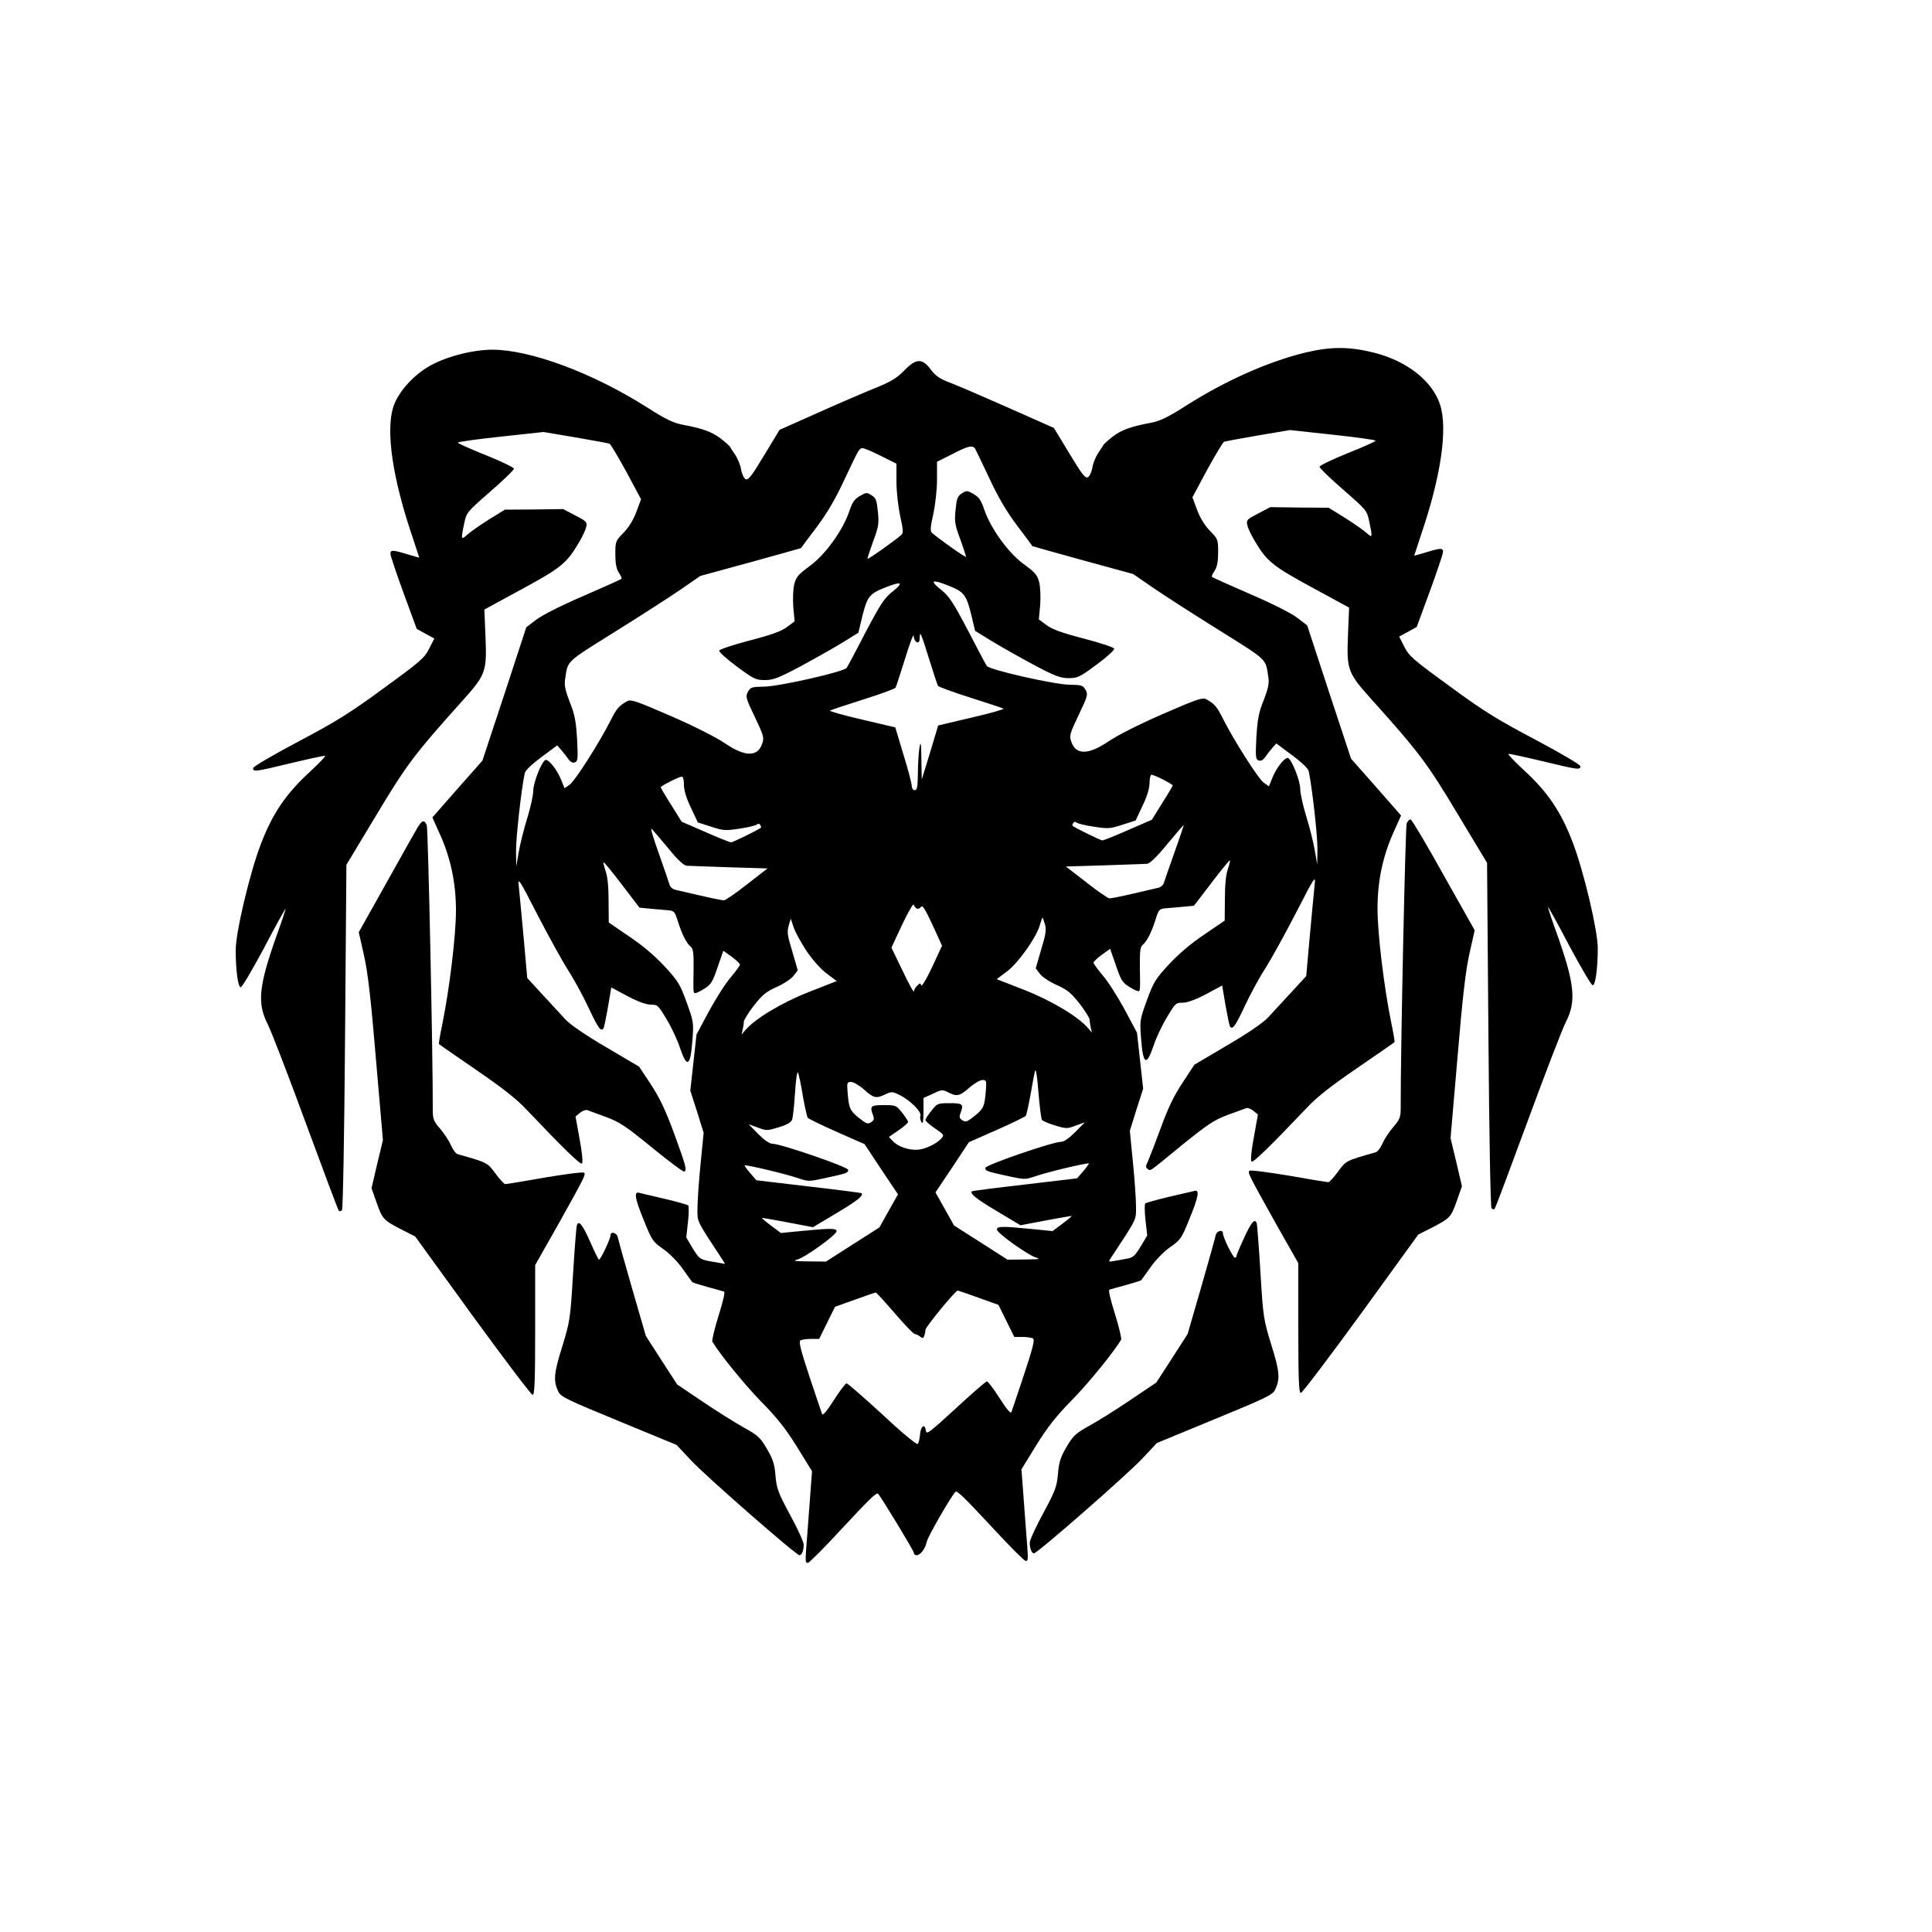 <?xml version="1.0" standalone="no"?>
<!DOCTYPE svg PUBLIC "-//W3C//DTD SVG 20010904//EN"
 "http://www.w3.org/TR/2001/REC-SVG-20010904/DTD/svg10.dtd">
<svg version="1.0" xmlns="http://www.w3.org/2000/svg"
 width="1000pt" height="1000pt" viewBox="0 0 1000 1000"
 preserveAspectRatio="xMidYMid meet">
<g transform="translate(0,1000) scale(0.1,-0.1)"
fill="#000000" stroke="none">
<path d="M6760 8176 c-191 -46 -411 -143 -615 -272 -105 -67 -142 -84 -192
-93 -101 -19 -150 -37 -195 -72 -24 -19 -44 -37 -46 -41 -2 -4 -14 -23 -28
-43 -13 -20 -27 -54 -30 -76 -4 -22 -14 -44 -23 -49 -14 -7 -31 15 -96 123
l-80 132 -230 102 c-126 56 -263 115 -302 130 -59 22 -79 36 -105 70 -45 60
-76 59 -138 -5 -38 -39 -67 -57 -151 -91 -57 -23 -192 -81 -299 -129 l-195
-87 -80 -132 c-65 -108 -82 -130 -96 -123 -9 5 -19 27 -23 49 -3 22 -17 56
-30 76 -14 20 -26 39 -28 43 -2 4 -22 22 -46 41 -45 35 -94 53 -195 72 -50 9
-87 26 -192 93 -280 177 -599 295 -795 296 -110 0 -257 -40 -341 -93 -80 -50
-150 -132 -173 -202 -40 -125 -5 -369 99 -674 19 -58 35 -106 35 -107 0 -1
-27 7 -61 17 -75 23 -89 24 -88 2 0 -10 31 -101 68 -203 l68 -185 45 -25 46
-25 -27 -53 c-24 -48 -45 -66 -236 -205 -177 -130 -246 -172 -442 -276 -134
-71 -233 -129 -233 -137 0 -20 9 -19 196 26 92 22 171 39 176 38 5 -2 -30 -38
-76 -81 -126 -115 -196 -218 -257 -379 -57 -150 -129 -454 -129 -546 0 -104
12 -192 26 -192 7 0 61 92 121 204 59 113 109 203 111 202 1 -2 -18 -61 -44
-132 -95 -267 -104 -355 -49 -464 20 -39 109 -271 199 -516 90 -244 166 -448
170 -451 3 -4 11 -2 16 3 5 5 12 366 16 899 l7 889 153 254 c157 262 198 317
445 592 124 138 129 153 122 332 l-6 143 193 105 c205 111 234 136 296 241 18
30 35 66 38 81 6 26 2 30 -56 60 l-63 33 -151 -2 -151 -1 -84 -52 c-46 -29
-96 -64 -111 -78 -32 -29 -33 -25 -15 60 12 56 14 58 134 163 68 59 123 112
123 119 0 6 -65 38 -145 70 -80 32 -145 61 -145 65 0 4 100 18 222 31 l221 24
166 -28 c91 -16 171 -30 176 -33 6 -2 44 -67 87 -145 l76 -142 -24 -65 c-16
-43 -40 -81 -67 -109 -41 -42 -42 -45 -42 -110 0 -49 5 -76 18 -96 10 -15 17
-30 14 -32 -3 -3 -92 -43 -198 -89 -114 -49 -215 -100 -244 -123 l-51 -39
-113 -345 -114 -345 -130 -147 -129 -147 35 -78 c59 -128 87 -259 87 -403 0
-130 -33 -403 -70 -586 -12 -57 -20 -105 -18 -106 1 -2 89 -62 193 -134 133
-91 211 -152 259 -204 190 -200 280 -288 288 -280 6 6 1 58 -12 126 l-21 117
23 19 c13 11 30 17 38 14 8 -3 51 -19 95 -35 71 -26 102 -46 240 -159 87 -71
162 -127 167 -124 14 9 9 27 -52 195 -46 125 -75 185 -121 256 l-61 92 -171
101 c-111 65 -186 117 -212 145 -22 24 -75 82 -118 128 l-78 85 -19 213 c-11
118 -22 237 -25 264 -5 46 2 35 97 -150 57 -110 127 -237 155 -281 29 -44 78
-133 108 -197 51 -109 66 -130 79 -109 3 5 13 54 23 110 l17 101 84 -45 c55
-29 97 -44 121 -44 35 0 38 -3 82 -77 26 -43 56 -108 68 -145 37 -110 55 -99
65 39 7 90 6 95 -30 195 -34 94 -45 111 -113 185 -50 54 -113 108 -183 155
l-107 73 -1 111 c0 73 -5 126 -15 154 -8 24 -13 45 -11 47 2 2 45 -50 95 -116
l91 -119 62 -6 c35 -3 76 -7 92 -8 25 -3 30 -9 45 -58 21 -66 44 -112 66 -130
13 -11 16 -32 15 -114 -2 -129 -2 -126 10 -126 6 0 27 11 48 24 32 20 41 35
66 109 l30 86 43 -31 c24 -17 43 -36 43 -41 0 -5 -22 -35 -48 -66 -27 -31 -77
-110 -113 -176 l-64 -120 -16 -145 -16 -145 35 -109 34 -109 -16 -163 c-9 -90
-16 -193 -16 -229 0 -72 -8 -56 128 -263 l15 -24 -39 7 c-93 15 -92 15 -128
73 l-34 57 9 80 c5 44 5 83 1 86 -4 4 -59 19 -122 34 -63 15 -123 29 -132 31
-28 8 -22 -30 26 -146 40 -100 45 -107 99 -145 33 -23 75 -66 101 -103 25 -35
47 -66 49 -68 3 -3 38 -14 78 -25 41 -11 79 -22 86 -24 7 -2 -2 -43 -28 -126
-21 -67 -35 -127 -32 -133 37 -63 167 -223 253 -311 82 -83 127 -140 186 -235
l77 -125 -12 -160 c-6 -88 -15 -195 -18 -239 -5 -67 -4 -78 9 -75 9 2 87 81
173 174 149 160 182 192 190 183 17 -18 185 -295 185 -305 0 -7 6 -13 13 -13
21 0 46 33 54 70 5 26 123 231 148 258 8 9 41 -23 190 -183 86 -93 164 -172
173 -174 13 -3 14 8 9 75 -3 44 -12 151 -18 239 l-12 160 77 125 c59 95 104
152 186 235 86 88 216 248 253 311 3 6 -11 66 -32 133 -26 83 -35 124 -28 126
7 2 45 13 86 24 40 11 75 22 78 25 2 2 24 33 49 68 26 37 68 80 101 103 54 38
59 45 99 145 48 116 54 154 27 146 -10 -2 -70 -16 -133 -31 -63 -15 -118 -30
-122 -34 -4 -3 -4 -42 1 -86 l9 -80 -34 -57 c-30 -49 -40 -58 -72 -63 -20 -4
-50 -9 -66 -12 -30 -5 -30 -5 -14 19 136 207 128 191 128 263 0 36 -7 139 -16
229 l-16 163 34 109 35 109 -16 145 -16 145 -64 120 c-36 66 -86 145 -113 176
-26 31 -48 61 -48 66 0 5 19 24 43 41 l43 31 30 -86 c25 -74 34 -89 66 -109
21 -13 42 -24 48 -24 12 0 12 -3 10 126 -1 82 2 103 15 114 22 18 45 64 66
130 15 49 20 55 45 58 16 1 57 5 92 8 l62 6 91 119 c50 66 93 118 95 116 2 -2
-3 -23 -11 -47 -10 -28 -15 -81 -15 -154 l-1 -111 -107 -73 c-70 -47 -133
-101 -183 -155 -68 -74 -79 -91 -113 -185 -36 -100 -37 -105 -30 -195 10 -138
28 -149 65 -39 12 37 42 102 68 145 44 74 47 77 82 77 24 0 66 15 121 44 l84
45 17 -101 c10 -56 20 -105 23 -110 13 -21 28 0 79 109 30 64 79 153 108 197
28 44 98 171 155 281 95 185 102 196 97 150 -3 -27 -14 -146 -25 -264 l-19
-213 -78 -85 c-43 -46 -96 -104 -118 -128 -26 -28 -101 -80 -212 -145 l-171
-101 -61 -93 c-45 -68 -75 -130 -112 -232 -28 -76 -58 -154 -66 -172 -14 -28
-14 -35 -3 -42 17 -11 -3 -25 179 124 135 109 166 129 235 155 45 16 88 32 96
35 8 3 25 -3 38 -14 l23 -19 -21 -117 c-13 -68 -18 -120 -12 -126 8 -8 98 80
288 280 48 52 126 113 259 204 105 72 192 132 193 134 2 1 -6 49 -18 106 -37
183 -70 456 -70 586 0 144 28 275 87 403 l35 78 -129 147 -130 147 -114 345
-113 345 -51 39 c-29 23 -130 74 -244 123 -106 46 -195 86 -198 89 -3 2 4 17
14 32 13 20 18 47 18 96 0 65 -1 68 -42 110 -27 28 -51 66 -67 109 l-24 65 76
142 c43 78 82 143 87 145 6 3 85 17 176 33 l166 28 221 -24 c122 -13 222 -27
222 -31 0 -4 -65 -33 -145 -65 -80 -32 -145 -64 -145 -70 0 -7 55 -60 123
-119 120 -105 122 -107 134 -163 18 -85 17 -89 -14 -60 -16 14 -66 49 -112 78
l-84 52 -151 1 -151 2 -63 -33 c-58 -30 -62 -34 -56 -60 3 -15 20 -51 38 -81
62 -105 91 -130 296 -241 l193 -105 -6 -143 c-7 -179 -2 -194 122 -332 247
-275 288 -330 445 -592 l153 -254 7 -889 c4 -533 11 -894 16 -899 5 -5 13 -7
16 -3 4 3 80 207 170 451 90 245 179 477 199 516 55 109 46 197 -49 464 -26
71 -45 130 -44 132 2 1 52 -89 111 -202 60 -112 114 -204 121 -204 14 0 26 88
26 192 0 92 -72 396 -129 546 -61 161 -131 264 -257 379 -46 43 -81 79 -76 81
5 1 84 -16 176 -38 187 -45 196 -46 196 -26 0 8 -99 66 -232 137 -197 104
-266 146 -443 276 -191 139 -212 157 -236 205 l-27 53 46 25 45 25 68 185 c37
102 68 193 68 203 1 22 -13 21 -88 -2 -34 -10 -61 -18 -61 -17 0 1 16 49 35
107 104 305 139 549 99 674 -40 123 -171 226 -340 269 -125 32 -224 33 -354 2z
m-1713 -498 c4 -7 37 -76 74 -154 46 -99 89 -172 144 -245 43 -57 79 -105 79
-106 1 -1 118 -33 261 -73 l260 -71 100 -69 c55 -38 209 -137 342 -220 259
-162 243 -147 258 -246 5 -32 -1 -57 -24 -118 -26 -64 -32 -97 -38 -191 -5
-102 -4 -115 11 -121 12 -4 22 1 33 15 8 12 25 34 37 48 l22 25 82 -61 c50
-37 83 -69 86 -83 18 -86 46 -337 45 -403 l-1 -80 -13 75 c-7 41 -27 120 -44
175 -17 55 -31 119 -31 141 0 41 -41 147 -62 160 -15 9 -63 -51 -83 -104 l-17
-42 -27 19 c-28 20 -154 218 -211 331 -32 64 -44 77 -87 101 -19 10 -48 0
-225 -77 -122 -53 -234 -110 -280 -141 -104 -71 -170 -72 -193 -2 -11 31 -8
41 38 138 47 98 49 106 36 130 -14 24 -20 26 -84 27 -79 1 -414 77 -427 97 -5
6 -49 89 -98 184 -79 150 -97 177 -141 212 -60 48 -45 54 42 19 78 -31 90 -46
115 -145 l21 -88 79 -49 c44 -27 141 -82 217 -123 118 -63 145 -73 188 -73 47
0 57 5 145 70 53 39 94 76 91 83 -2 6 -73 30 -158 52 -115 30 -164 48 -193 70
l-39 29 7 74 c3 43 1 92 -5 118 -10 38 -21 51 -80 94 -80 58 -173 187 -205
284 -16 47 -27 63 -55 79 -33 19 -36 19 -61 3 -22 -14 -26 -26 -32 -85 -6 -60
-4 -77 24 -151 16 -46 30 -87 30 -92 0 -7 -151 100 -177 125 -9 9 -7 32 8 97
10 49 19 124 19 177 l0 93 78 39 c82 43 106 48 119 29z m-487 -38 l80 -40 0
-93 c0 -53 9 -128 19 -177 15 -65 17 -88 8 -97 -26 -25 -177 -132 -177 -125 0
5 14 46 30 92 28 74 30 91 24 151 -6 59 -10 71 -32 85 -25 16 -28 16 -61 -3
-28 -16 -39 -32 -55 -79 -32 -97 -125 -226 -205 -284 -59 -43 -70 -56 -80 -94
-6 -26 -8 -75 -5 -118 l7 -74 -39 -29 c-29 -22 -78 -40 -193 -70 -85 -22 -156
-46 -158 -52 -3 -7 38 -44 91 -83 88 -65 98 -70 145 -70 43 0 70 10 188 73 76
41 173 96 217 123 l79 49 21 88 c25 99 37 114 115 145 87 35 102 29 42 -19
-44 -35 -62 -62 -141 -212 -49 -95 -93 -178 -98 -184 -13 -20 -348 -96 -427
-97 -64 -1 -70 -3 -84 -27 -13 -24 -11 -32 36 -130 46 -97 49 -107 38 -138
-23 -70 -89 -69 -193 2 -46 31 -158 88 -280 141 -177 77 -206 87 -225 77 -43
-24 -55 -37 -87 -101 -57 -113 -183 -311 -211 -331 l-27 -19 -17 42 c-20 53
-68 113 -83 104 -21 -13 -62 -119 -62 -160 0 -22 -14 -86 -31 -141 -17 -55
-37 -134 -44 -175 l-13 -75 -1 80 c-1 66 27 317 45 403 3 14 36 46 86 83 l82
61 22 -25 c12 -14 29 -36 37 -48 11 -14 21 -19 33 -15 15 6 16 19 11 121 -6
94 -12 127 -38 191 -23 61 -29 86 -24 118 15 99 -1 84 258 246 133 83 287 182
342 220 l100 69 260 71 c143 40 260 72 261 73 0 1 36 49 79 106 55 73 98 146
144 245 79 167 78 166 97 166 8 0 50 -18 94 -40z m295 -1190 c3 -5 79 -33 168
-61 89 -28 166 -54 171 -57 5 -3 -69 -24 -164 -46 l-174 -41 -42 -140 -43
-140 -2 105 c-1 87 -3 97 -10 60 -4 -25 -8 -84 -8 -132 -1 -71 -4 -88 -16 -88
-9 0 -15 9 -16 23 0 12 -19 85 -43 162 l-42 140 -174 41 c-95 22 -169 43 -164
46 5 3 82 29 171 57 89 28 165 56 168 61 3 5 26 74 50 152 24 79 44 131 44
117 1 -15 8 -29 16 -33 12 -4 15 3 16 32 0 28 11 1 44 -106 24 -78 47 -147 50
-152z m1165 -485 c28 -14 50 -28 50 -30 0 -3 -24 -44 -54 -91 l-54 -87 -122
-53 c-68 -30 -128 -54 -134 -54 -9 0 -140 64 -155 76 -1 1 0 8 4 14 4 7 11 8
18 2 7 -5 47 -15 89 -21 72 -11 83 -11 147 10 l69 22 36 77 c24 49 36 91 36
118 0 23 5 42 10 42 6 0 33 -11 60 -25z m-2480 -27 c0 -27 12 -69 36 -118 l36
-77 69 -22 c64 -21 75 -21 147 -10 42 6 82 16 89 21 7 6 14 5 18 -2 4 -6 5
-13 4 -14 -15 -12 -146 -76 -155 -76 -6 0 -66 24 -134 54 l-122 53 -54 87
c-30 47 -54 88 -54 91 0 7 93 54 108 55 8 0 12 -15 12 -42z m2539 -350 c-28
-79 -53 -151 -56 -161 -3 -9 -15 -19 -27 -22 -11 -3 -70 -16 -129 -30 -60 -14
-115 -25 -124 -25 -8 0 -62 37 -120 83 l-106 82 199 6 c109 4 209 7 221 8 14
1 49 34 104 101 46 55 84 100 86 100 1 0 -20 -64 -48 -142z m-2619 20 c46 -57
80 -88 94 -89 11 -1 111 -4 220 -8 l199 -6 -106 -82 c-58 -46 -112 -83 -120
-83 -9 0 -64 11 -124 25 -59 14 -118 27 -129 30 -12 3 -24 13 -27 22 -3 10
-28 83 -56 163 -29 80 -46 138 -38 130 8 -8 47 -54 87 -102z m1284 -310 c6 -4
16 -1 22 7 9 12 21 -7 61 -93 l49 -107 -51 -110 c-29 -62 -54 -103 -57 -95 -4
13 -7 12 -21 -2 -9 -9 -17 -23 -17 -30 0 -7 -27 41 -58 107 l-58 120 55 118
c31 65 58 112 60 105 2 -7 9 -16 15 -20z m665 -83 c7 -28 4 -52 -20 -130 l-28
-97 21 -28 c12 -16 49 -41 87 -58 57 -26 75 -41 119 -97 29 -37 52 -75 52 -84
0 -9 3 -27 6 -41 l6 -25 -19 22 c-49 59 -190 144 -331 199 l-143 56 52 39 c58
43 150 172 170 237 7 23 13 42 15 42 2 0 7 -16 13 -35z m-1234 -138 c32 -47
73 -93 104 -116 l52 -39 -143 -56 c-141 -55 -282 -140 -331 -199 l-19 -22 6
25 c3 14 6 32 6 41 0 9 23 47 52 84 44 56 62 71 119 97 38 17 75 42 87 58 l21
28 -28 97 c-25 81 -28 101 -19 133 l11 37 15 -45 c8 -25 39 -80 67 -123z
m1218 -873 c3 -6 34 -19 67 -29 59 -18 64 -18 108 -1 l47 17 -50 -51 c-32 -32
-58 -50 -73 -50 -43 0 -392 -120 -392 -135 0 -16 6 -18 120 -43 84 -18 86 -18
140 0 59 21 270 71 276 66 1 -2 -12 -20 -29 -40 l-32 -37 -270 -32 c-148 -17
-272 -33 -274 -35 -13 -11 21 -39 129 -103 l122 -73 131 25 c73 14 133 24 134
23 1 -1 -20 -19 -48 -40 l-51 -38 -112 11 c-149 15 -176 14 -176 -3 0 -18 160
-132 202 -145 27 -8 17 -9 -57 -10 l-90 -1 -139 89 -138 88 -48 86 -48 85 87
130 86 130 143 63 c79 35 146 68 151 73 4 6 16 58 26 116 10 58 20 112 24 120
3 8 11 -44 16 -115 6 -72 14 -135 18 -141z m-1238 126 c10 -58 22 -110 26
-116 5 -5 72 -38 151 -73 l143 -63 86 -130 87 -130 -48 -85 -48 -86 -138 -88
-139 -89 -90 1 c-75 1 -84 2 -57 10 42 12 202 128 202 146 0 16 -29 16 -176 2
l-112 -11 -51 38 c-28 21 -49 39 -48 40 1 1 61 -9 134 -23 l131 -25 122 73
c108 64 142 92 129 103 -2 2 -125 18 -274 35 l-270 32 -32 37 c-17 20 -30 38
-29 40 6 5 217 -45 276 -66 54 -18 56 -18 140 0 114 25 120 27 120 43 0 15
-349 135 -392 135 -15 0 -41 18 -73 50 l-50 51 47 -17 c44 -17 49 -17 108 1
43 13 64 25 70 40 4 11 11 74 15 139 4 65 11 113 15 105 4 -8 16 -61 25 -119z
m948 28 c-7 -85 -11 -95 -57 -133 -39 -31 -47 -35 -64 -24 -16 10 -18 17 -11
36 18 48 13 53 -55 53 -63 0 -65 -1 -95 -39 -17 -21 -31 -43 -31 -48 0 -6 22
-25 50 -44 47 -32 48 -34 32 -52 -25 -28 -85 -56 -123 -58 -45 -3 -101 16
-127 44 l-21 22 49 34 c28 19 50 38 50 44 0 5 -14 27 -31 48 -30 38 -32 39
-95 39 -68 0 -73 -5 -55 -53 7 -19 5 -26 -11 -36 -17 -11 -25 -7 -64 24 -46
38 -50 48 -57 133 -4 48 -2 52 18 52 12 0 43 -18 68 -40 50 -45 62 -47 110
-24 32 15 36 15 78 -6 53 -28 110 -85 103 -105 -3 -7 -1 -22 5 -32 8 -14 10
-2 11 53 l0 71 49 22 c45 22 50 22 79 7 45 -23 59 -20 109 24 25 22 56 40 68
40 20 0 22 -4 18 -52z m-38 -1075 l103 -37 41 -83 41 -83 42 0 c24 0 49 -4 55
-8 10 -6 -2 -52 -47 -188 -33 -98 -62 -186 -65 -193 -4 -10 -26 17 -61 72 -31
48 -60 87 -66 87 -5 0 -78 -63 -161 -140 -140 -128 -152 -138 -155 -114 -5 38
-27 23 -30 -22 -2 -21 -7 -43 -12 -48 -5 -5 -82 58 -183 153 -96 88 -180 161
-185 161 -6 0 -35 -39 -66 -87 -35 -55 -57 -82 -61 -72 -3 7 -32 95 -65 193
-45 136 -57 182 -47 188 6 4 31 8 55 8 l42 0 41 83 41 83 103 37 c56 20 105
37 108 37 3 0 47 -48 98 -107 51 -60 98 -108 104 -108 7 0 19 -6 27 -13 13
-10 17 -10 22 4 3 8 6 22 6 31 0 14 155 203 167 203 3 0 52 -17 108 -37z"/>
<path d="M7281 5738 c-7 -18 -32 -1190 -31 -1470 0 -51 -4 -61 -37 -100 -21
-24 -47 -62 -57 -86 -10 -23 -26 -44 -35 -46 -156 -44 -154 -44 -196 -101 -22
-30 -44 -54 -50 -54 -5 0 -98 15 -205 34 -107 18 -199 30 -203 25 -10 -9 -4
-21 139 -277 l114 -201 0 -336 c0 -268 3 -336 13 -336 7 0 147 185 311 410
l297 410 67 34 c97 50 102 55 132 139 l27 77 -29 124 -30 125 36 418 c26 311
42 449 62 538 l27 120 -160 284 c-87 157 -164 286 -171 289 -6 2 -16 -7 -21
-20z"/>
<path d="M2162 5718 c-11 -18 -84 -148 -162 -288 l-143 -255 27 -120 c20 -89
36 -227 62 -538 l36 -418 -30 -125 -29 -124 27 -77 c30 -84 35 -89 132 -139
l67 -34 297 -410 c164 -225 304 -410 311 -410 10 0 13 68 13 336 l0 336 114
201 c143 256 149 268 139 277 -4 5 -96 -7 -203 -25 -107 -19 -199 -34 -205
-34 -5 0 -28 24 -50 54 -42 57 -40 57 -196 101 -9 2 -25 23 -35 46 -10 24 -36
62 -56 86 -34 39 -38 49 -38 100 1 273 -24 1452 -31 1470 -12 30 -24 28 -47
-10z"/>
<path d="M6440 3594 c-22 -47 -40 -90 -40 -95 0 -5 -4 -9 -8 -9 -10 0 -62 105
-62 126 0 23 -34 13 -38 -11 -2 -11 -35 -130 -74 -265 l-71 -245 -81 -126 -81
-125 -135 -91 c-74 -50 -170 -110 -214 -134 -70 -39 -82 -51 -116 -109 -31
-53 -39 -78 -44 -139 -6 -66 -13 -86 -76 -203 -39 -71 -70 -140 -70 -153 0
-30 10 -55 22 -55 17 0 487 411 562 492 l74 79 298 123 c260 107 301 126 313
151 28 57 25 95 -19 235 -40 131 -42 142 -56 375 -8 132 -17 246 -19 253 -10
28 -28 7 -65 -74z"/>
<path d="M2986 3658 c-3 -7 -12 -121 -20 -253 -14 -233 -16 -244 -56 -375 -44
-140 -47 -178 -19 -235 12 -25 53 -44 313 -151 l298 -123 74 -79 c75 -81 545
-492 562 -492 12 0 22 25 22 55 0 13 -31 82 -70 153 -63 117 -70 137 -76 203
-5 61 -13 86 -44 139 -34 58 -46 70 -116 109 -44 24 -140 84 -214 134 l-135
91 -81 125 -81 126 -71 245 c-39 135 -72 254 -74 265 -4 24 -38 34 -38 11 0
-18 -51 -126 -60 -126 -3 0 -23 42 -45 92 -39 88 -60 115 -69 86z"/>
</g>
</svg>
